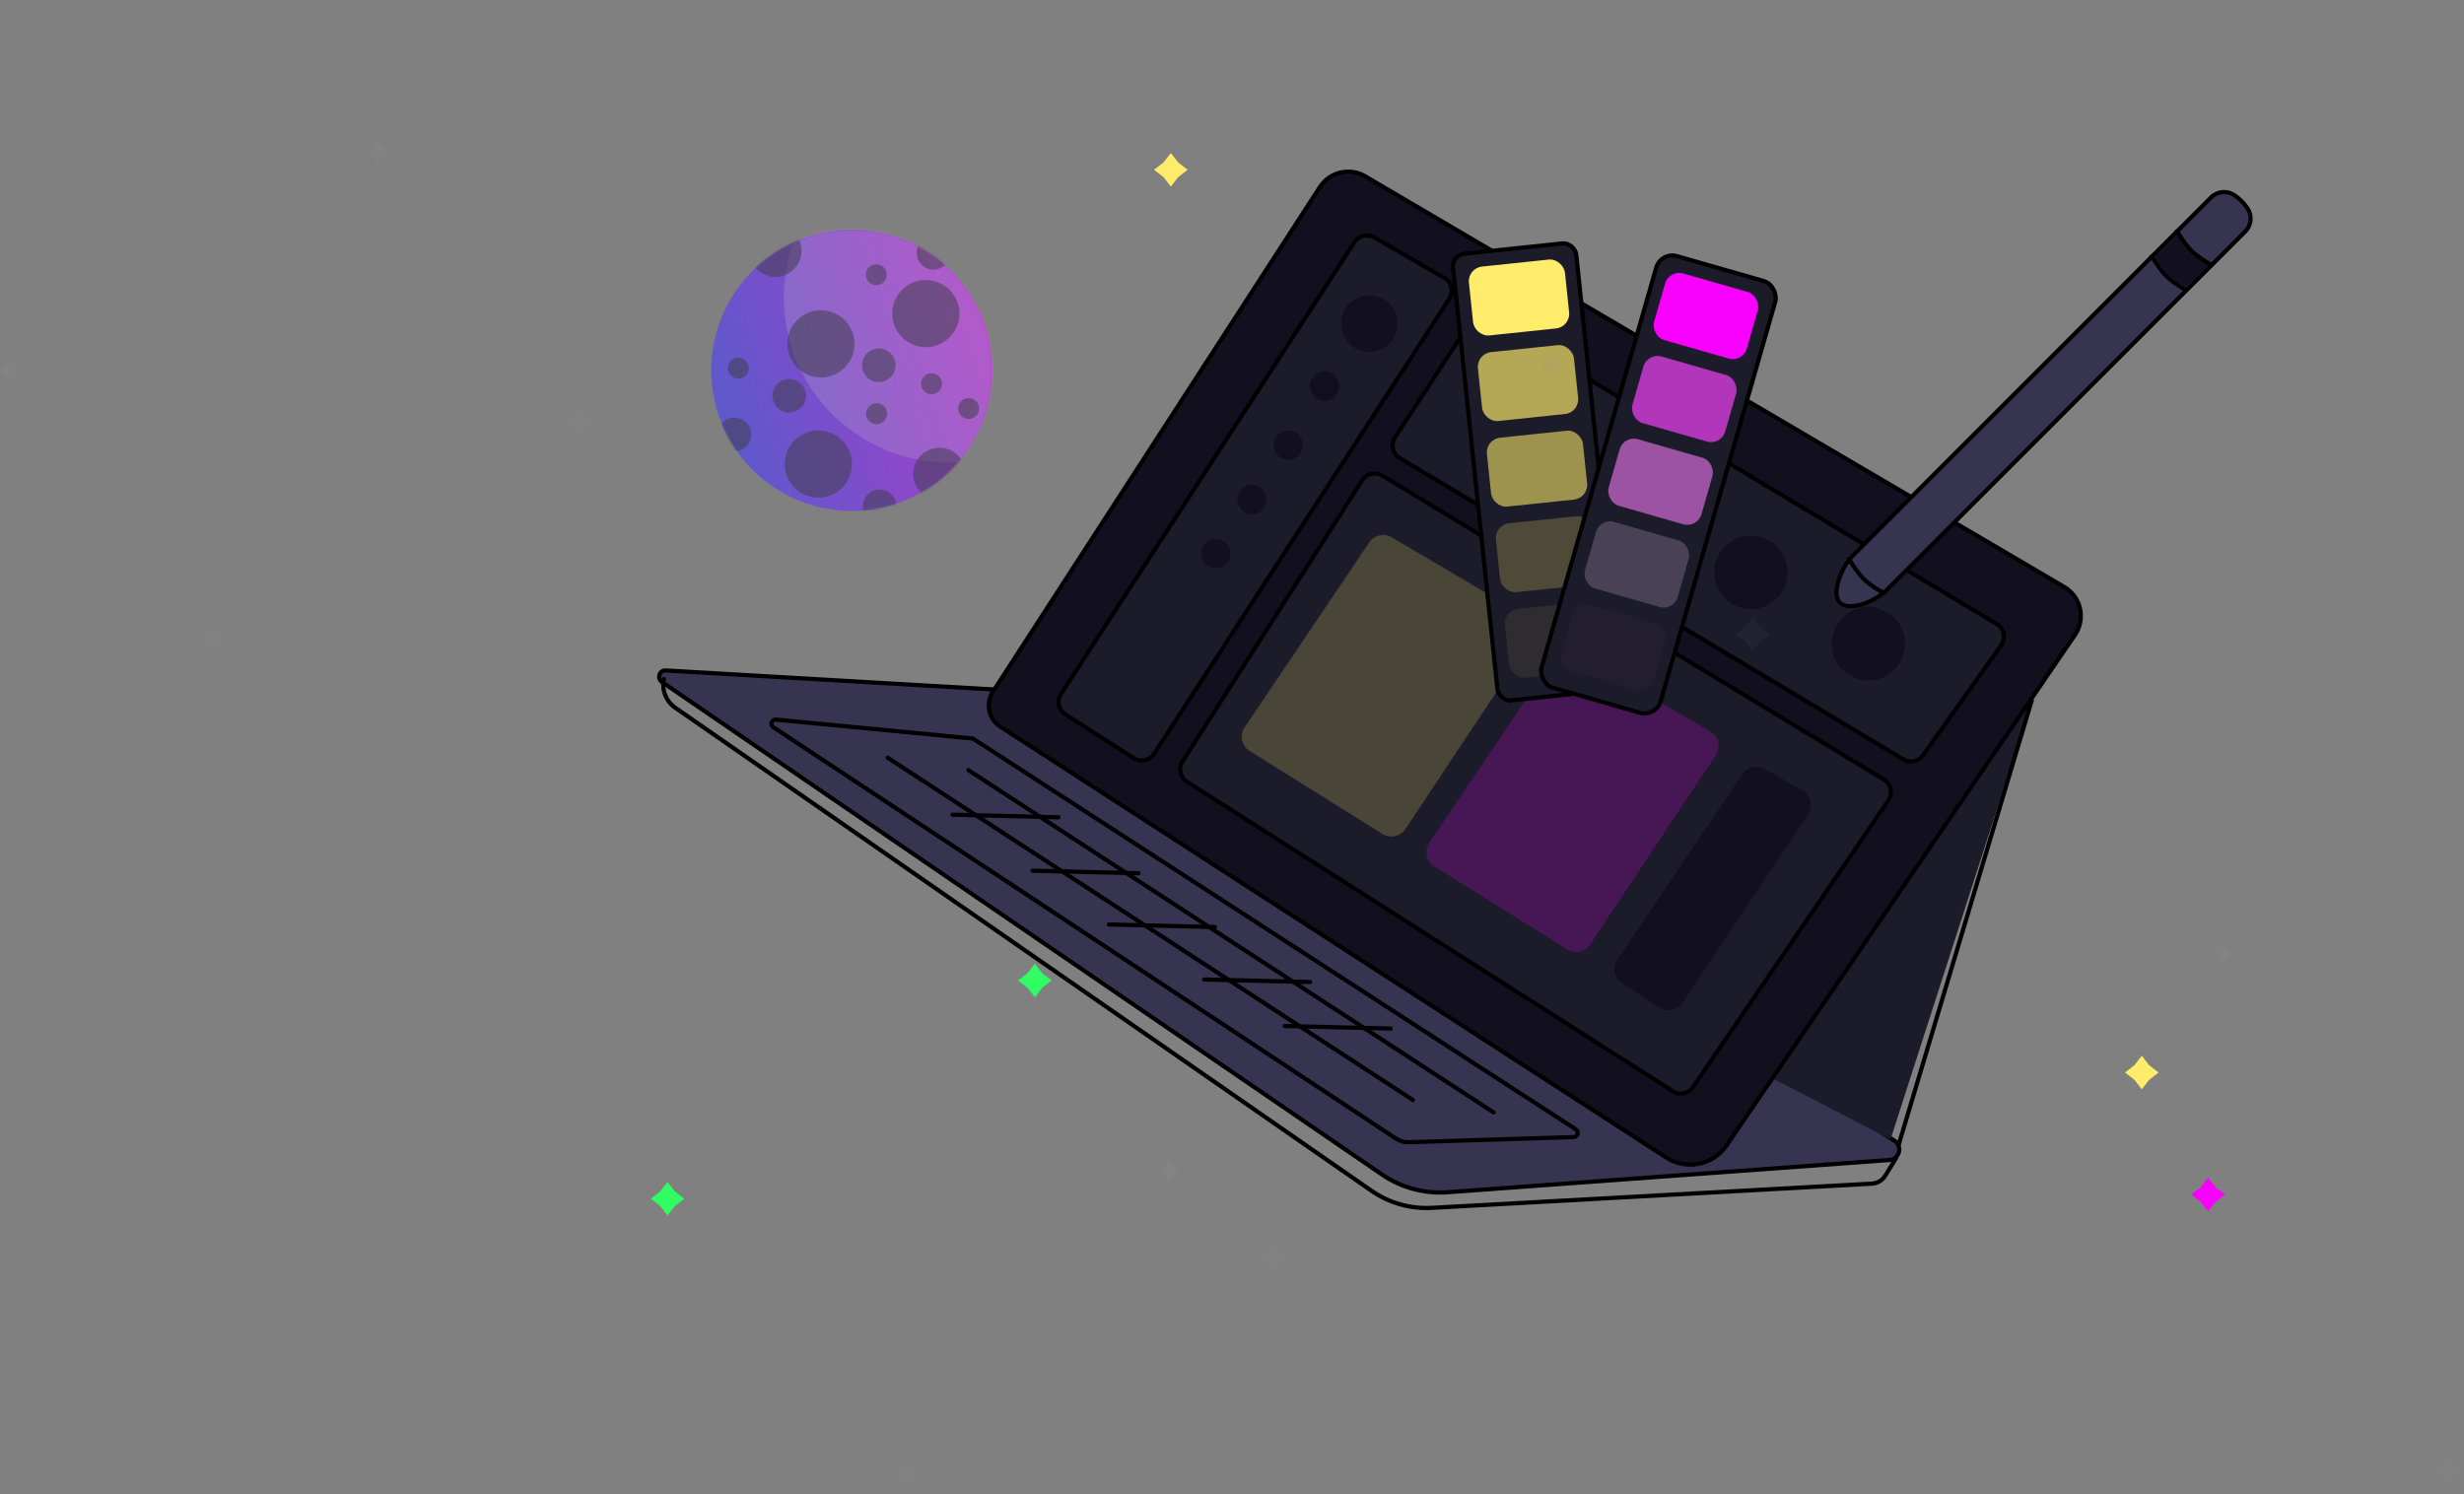 <svg width="1174" height="712" viewBox="0 0 1174 712" fill="none" xmlns="http://www.w3.org/2000/svg">
<rect x="0" y="0" width="1174" height="712" fill="#808080" stroke="none"/>
<g clip-path="url(#clip0_167_3038)">
<path fill-rule="evenodd" clip-rule="evenodd" d="M315.371 324.952C312.862 323.235 314.204 319.304 317.239 319.481L565.412 333.898C573.843 334.387 582.005 337.048 589.104 341.621L902.612 543.562C906.648 546.161 905.057 552.402 900.268 552.752L689.711 568.114C678.646 568.921 667.634 565.95 658.477 559.685L315.371 324.952Z" fill="#373451" stroke="black" stroke-width="2"/>
<path d="M316.286 323.598V323.598C315.187 328.817 317.322 334.186 321.704 337.226L653.457 567.423C661.868 573.26 671.985 576.123 682.207 575.561L891.887 564.029C894.512 563.884 896.899 562.459 898.272 560.216L903.381 551.865" stroke="black" stroke-width="2" stroke-linecap="round"/>
<path fill-rule="evenodd" clip-rule="evenodd" d="M368.491 346.557C366.752 345.408 367.711 342.698 369.785 342.898L463.551 351.935L750.822 538.149C752.466 539.215 751.755 541.765 749.796 541.826L671.064 544.281C668.998 544.346 666.963 543.769 665.239 542.63L368.491 346.557Z" stroke="black" stroke-width="2"/>
<path d="M422.971 361.088L673.191 524.17" stroke="black" stroke-width="2" stroke-linecap="round"/>
<path d="M461.438 367.006L711.658 530.088" stroke="black" stroke-width="2" stroke-linecap="round"/>
<path d="M453.843 388.22L504.329 389.442" stroke="black" stroke-width="2" stroke-linecap="round"/>
<path d="M491.966 414.885L542.452 416.107" stroke="black" stroke-width="2" stroke-linecap="round"/>
<path d="M528.344 440.542L578.83 441.764" stroke="black" stroke-width="2" stroke-linecap="round"/>
<path d="M573.718 466.739L624.204 467.96" stroke="black" stroke-width="2" stroke-linecap="round"/>
<path d="M612.111 488.905L662.597 490.127" stroke="black" stroke-width="2" stroke-linecap="round"/>
<path fill-rule="evenodd" clip-rule="evenodd" d="M788.228 484.781L900.778 542.906L974.228 314.906L788.228 484.781Z" fill="#1C1B2A"/>
<path d="M473.051 329.662C469.446 335.226 471.037 342.66 476.603 346.262L793.91 551.581C803.479 557.773 816.24 555.201 822.664 545.786L988.657 302.518C993.877 294.867 991.531 284.396 983.546 279.704L650.438 83.995C643.054 79.656 633.562 81.902 628.905 89.09L473.051 329.662Z" fill="#12101E" stroke="black" stroke-width="2"/>
<path d="M645.363 115.366C647.391 112.243 651.509 111.255 654.733 113.116L688.201 132.439C691.672 134.443 692.755 138.948 690.573 142.311L549.854 359.232C547.757 362.465 543.442 363.395 540.2 361.314L507.615 340.399C504.35 338.303 503.412 333.95 505.526 330.696L645.363 115.366Z" fill="#1C1B2A" stroke="black" stroke-width="2"/>
<path d="M649.062 228.823C651.109 225.621 655.337 224.637 658.588 226.607L897.582 371.458C901.013 373.538 901.997 378.07 899.739 381.386L806.647 518.05C804.518 521.175 800.291 522.045 797.101 520.013L565.55 372.506C562.286 370.426 561.329 366.093 563.413 362.832L649.062 228.823Z" fill="#1C1B2A" stroke="black" stroke-width="2"/>
<path d="M700.065 154.32C702.124 151.174 706.301 150.217 709.525 152.152L951.393 297.386C954.889 299.485 955.858 304.116 953.497 307.441L916.224 359.922C914.108 362.9 910.057 363.751 906.922 361.875L666.919 218.253C663.506 216.211 662.478 211.74 664.656 208.413L700.065 154.32Z" fill="#1C1B2A" stroke="black" stroke-width="2"/>
<circle cx="890.214" cy="306.775" r="17.5" transform="rotate(30 890.214 306.775)" fill="#12101E"/>
<circle cx="834.214" cy="272.775" r="17.5" transform="rotate(30 834.214 272.775)" fill="#12101E"/>
<path opacity="0.2" fill-rule="evenodd" clip-rule="evenodd" d="M740.403 313.467C742.767 309.96 747.452 308.899 751.096 311.045L814.881 348.605C818.835 350.933 820.024 356.103 817.485 359.925L757.62 450.047C755.223 453.655 750.39 454.7 746.717 452.405L683.4 412.844C679.561 410.445 678.475 405.342 681.005 401.588L740.403 313.467Z" fill="#F700FE"/>
<path fill-rule="evenodd" clip-rule="evenodd" d="M830.204 368.863C832.546 365.389 837.173 364.31 840.81 366.391L858.734 376.643C862.752 378.941 863.987 384.159 861.426 388.014L801.729 477.881C799.289 481.555 794.337 482.561 790.657 480.131L772.864 468.381C769.152 465.93 768.152 460.922 770.638 457.233L830.204 368.863Z" fill="#12101E"/>
<path opacity="0.2" fill-rule="evenodd" clip-rule="evenodd" d="M652.403 258.467C654.767 254.96 659.452 253.899 663.096 256.045L726.881 293.605C730.835 295.933 732.024 301.103 729.485 304.925L669.62 395.047C667.223 398.655 662.39 399.7 658.717 397.405L595.4 357.844C591.561 355.445 590.475 350.342 593.005 346.588L652.403 258.467Z" fill="#FFEC6A"/>
<path d="M968.194 333.299L904.535 545.857" stroke="black" stroke-width="2"/>
<circle cx="652.426" cy="154.202" r="13.5" transform="rotate(30 652.426 154.202)" fill="#12101E"/>
<circle cx="631.145" cy="184.062" r="7" transform="rotate(30 631.145 184.062)" fill="#12101E"/>
<circle cx="613.779" cy="212.14" r="7" transform="rotate(30 613.779 212.14)" fill="#12101E"/>
<circle cx="596.547" cy="237.987" r="7" transform="rotate(30 596.547 237.987)" fill="#12101E"/>
<circle cx="579.315" cy="263.834" r="7" transform="rotate(30 579.315 263.834)" fill="#12101E"/>
<g opacity="0.6">
<circle cx="405.904" cy="176.46" r="67" transform="rotate(-15 405.904 176.46)" fill="url(#paint0_linear_167_3038)"/>
<mask id="mask0_167_3038" style="mask-type:alpha" maskUnits="userSpaceOnUse" x="338" y="109" width="135" height="135">
<circle cx="405.904" cy="176.46" r="67" transform="rotate(-15 405.904 176.46)" fill="white"/>
</mask>
<g mask="url(#mask0_167_3038)">
<circle cx="452.016" cy="141.846" r="78.5" transform="rotate(-15 452.016 141.846)" fill="white" fill-opacity="0.2"/>
<circle opacity="0.541" cx="369.409" cy="119.464" r="12.5" transform="rotate(-15 369.409 119.464)" fill="#161424"/>
<circle opacity="0.541" cx="447.608" cy="225.849" r="12.5" transform="rotate(-15 447.608 225.849)" fill="#161424"/>
<circle opacity="0.541" cx="391.138" cy="163.852" r="16" transform="rotate(-15 391.138 163.852)" fill="#161424"/>
<circle opacity="0.541" cx="389.918" cy="221.119" r="16" transform="rotate(-15 389.918 221.119)" fill="#161424"/>
<circle opacity="0.541" cx="441.107" cy="149.428" r="16" transform="rotate(-15 441.107 149.428)" fill="#161424"/>
<circle opacity="0.541" cx="417.653" cy="197.124" r="5" transform="rotate(-15 417.653 197.124)" fill="#161424"/>
<circle opacity="0.541" cx="443.852" cy="182.856" r="5" transform="rotate(-15 443.852 182.856)" fill="#161424"/>
<circle opacity="0.541" cx="417.509" cy="130.904" r="5" transform="rotate(-15 417.509 130.904)" fill="#161424"/>
<circle opacity="0.541" cx="351.794" cy="175.43" r="5" transform="rotate(-15 351.794 175.43)" fill="#161424"/>
<circle opacity="0.541" cx="461.517" cy="194.688" r="5" transform="rotate(-15 461.517 194.688)" fill="#161424"/>
<circle opacity="0.541" cx="376.03" cy="188.606" r="8" transform="rotate(-15 376.03 188.606)" fill="#161424"/>
<circle opacity="0.541" cx="444.744" cy="120.501" r="8" transform="rotate(-15 444.744 120.501)" fill="#161424"/>
<circle opacity="0.541" cx="418.72" cy="174.061" r="8" transform="rotate(-15 418.72 174.061)" fill="#161424"/>
<circle opacity="0.541" cx="419.122" cy="241.247" r="8" transform="rotate(-15 419.122 241.247)" fill="#161424"/>
<circle opacity="0.541" cx="349.899" cy="206.996" r="8" transform="rotate(-15 349.899 206.996)" fill="#161424"/>
</g>
</g>
<path d="M1064.69 93.07C1061.18 90.676 1056.51 91.061 1053.49 94.073L882.657 264.909C879.902 267.664 877.421 272.119 876.083 276.336C875.412 278.451 875.011 280.563 875.029 282.419C875.046 284.253 875.478 285.998 876.655 287.175C877.819 288.338 879.519 288.807 881.328 288.862C883.153 288.918 885.228 288.558 887.32 287.914C891.497 286.628 895.95 284.143 898.92 281.173L898.952 281.141L898.986 281.107L899.024 281.069L899.065 281.028L899.108 280.985L899.155 280.938L899.204 280.888L899.257 280.836L899.313 280.78L899.371 280.722L899.433 280.66L899.497 280.596L899.564 280.529L899.635 280.458L899.708 280.385L899.784 280.309L899.863 280.23L899.944 280.148L900.029 280.064L900.117 279.976L900.207 279.886L900.3 279.793L900.396 279.697L900.495 279.598L900.596 279.496L900.701 279.392L900.808 279.285L900.918 279.175L901.031 279.062L901.146 278.947L901.264 278.829L901.385 278.708L901.508 278.585L901.635 278.458L901.764 278.329L901.895 278.198L902.029 278.064L902.166 277.927L902.306 277.787L902.448 277.645L902.593 277.5L902.74 277.353L902.89 277.203L903.043 277.05L903.198 276.895L903.356 276.737L903.516 276.577L903.679 276.414L903.844 276.249L904.012 276.081L904.182 275.911L904.355 275.738L904.53 275.563L904.708 275.385L904.889 275.204L905.071 275.022L905.256 274.836L905.444 274.649L905.634 274.459L905.827 274.266L906.021 274.072L906.219 273.874L906.418 273.675L906.62 273.473L906.825 273.268L907.031 273.062L907.24 272.853L907.452 272.641L907.665 272.428L907.881 272.212L908.099 271.994L908.32 271.773L908.543 271.55L908.768 271.325L908.995 271.098L909.225 270.868L909.456 270.637L909.69 270.403L909.926 270.167L910.165 269.928L910.405 269.688L910.648 269.445L910.893 269.2L911.14 268.953L911.389 268.704L911.64 268.453L911.894 268.199L912.149 267.944L912.407 267.686L912.666 267.427L912.928 267.165L913.192 266.901L913.458 266.635L913.725 266.367L913.995 266.098L914.267 265.826L914.541 265.552L914.817 265.276L915.095 264.998L915.375 264.718L915.657 264.436L915.94 264.152L916.226 263.867L916.514 263.579L916.803 263.29L917.095 262.998L917.388 262.705L917.683 262.409L917.981 262.112L918.28 261.813L918.58 261.513L918.883 261.21L919.188 260.905L919.494 260.599L919.802 260.291L920.112 259.981L920.424 259.669L920.737 259.356L921.052 259.041L921.369 258.724L921.688 258.405L922.008 258.084L922.331 257.762L922.655 257.438L922.98 257.113L923.307 256.785L923.636 256.457L923.967 256.126L924.299 255.794L924.633 255.46L924.969 255.124L925.306 254.787L925.645 254.448L925.985 254.108L926.327 253.766L926.671 253.422L927.016 253.077L927.362 252.731L927.711 252.382L928.06 252.033L928.412 251.681L928.764 251.329L929.119 250.974L929.474 250.619L929.832 250.261L930.19 249.903L930.551 249.542L930.912 249.181L931.275 248.818L931.64 248.453L932.006 248.087L932.373 247.72L932.741 247.351L933.112 246.981L933.483 246.61L933.856 246.237L934.23 245.863L934.605 245.488L934.982 245.111L935.36 244.733L935.74 244.353L936.12 243.973L936.502 243.591L936.886 243.207L937.27 242.823L937.656 242.437L938.043 242.05L938.431 241.662L938.821 241.272L939.211 240.882L939.603 240.49L939.996 240.097L940.39 239.703L940.786 239.307L941.182 238.911L941.58 238.513L941.978 238.114L942.378 237.715L942.779 237.314L943.181 236.911L943.585 236.508L943.989 236.104L944.394 235.699L944.801 235.292L945.208 234.885L945.616 234.477L946.026 234.067L946.436 233.657L946.848 233.245L947.26 232.833L947.674 232.419L948.088 232.005L948.503 231.59L948.92 231.173L949.337 230.756L949.755 230.338L950.174 229.919L950.594 229.499L951.015 229.078L951.436 228.657L951.859 228.234L952.282 227.811L952.706 227.386L953.132 226.961L953.557 226.535L953.984 226.109L954.412 225.681L954.84 225.253L955.269 224.824L955.699 224.394L956.129 223.963L956.561 223.532L956.993 223.1L957.426 222.667L957.859 222.234L958.293 221.8L958.728 221.365L959.164 220.929L959.6 220.493L960.037 220.056L960.475 219.618L960.913 219.18L961.351 218.741L961.791 218.302L962.231 217.862L962.672 217.421L963.113 216.98L963.554 216.538L963.997 216.096L964.44 215.653L964.883 215.21L965.327 214.766L965.771 214.322L966.216 213.877L966.662 213.431L967.108 212.985L967.554 212.539L968.001 212.092L968.448 211.645L968.896 211.197L969.344 210.749L969.793 210.3L970.242 209.851L970.691 209.402L971.141 208.952L971.591 208.502L972.041 208.052L972.492 207.601L972.943 207.15L973.395 206.698L973.847 206.246L974.299 205.794L974.751 205.342L975.204 204.889L975.657 204.436L976.11 203.983L976.564 203.529L977.017 203.076L977.471 202.622L977.926 202.167L978.38 201.713L978.834 201.258L979.289 200.804L979.744 200.349L980.199 199.894L980.655 199.438L981.11 198.983L981.565 198.527L982.021 198.072L982.477 197.616L982.933 197.16L983.389 196.704L983.845 196.248L984.301 195.792L984.757 195.336L985.213 194.88L985.669 194.424L986.125 193.967L986.582 193.511L987.038 193.055L987.494 192.599L987.95 192.143L988.407 191.686L988.863 191.23L989.319 190.774L989.775 190.318L990.231 189.862L990.687 189.406L991.142 188.951L991.598 188.495L992.053 188.04L992.509 187.584L992.964 187.129L993.419 186.674L993.874 186.219L994.329 185.764L994.783 185.31L995.238 184.855L995.692 184.401L996.146 183.947L996.599 183.494L997.053 183.04L997.506 182.587L997.959 182.134L998.412 181.681L998.864 181.229L999.316 180.777L999.768 180.325L1000.22 179.874L1000.67 179.423L1001.12 178.972L1001.57 178.521L1002.02 178.071L1002.47 177.622L1002.92 177.172L1003.37 176.723L1003.82 176.275L1004.27 175.827L1004.71 175.379L1005.16 174.932L1005.61 174.485L1006.05 174.039L1006.5 173.593L1006.95 173.148L1007.39 172.703L1007.83 172.259L1008.28 171.815L1008.72 171.371L1009.16 170.929L1009.61 170.486L1010.05 170.045L1010.49 169.604L1010.93 169.163L1011.37 168.723L1011.81 168.284L1012.25 167.845L1012.69 167.407L1013.12 166.97L1013.56 166.533L1014 166.097L1014.43 165.661L1014.87 165.227L1015.3 164.792L1015.73 164.359L1016.17 163.926L1016.6 163.494L1017.03 163.063L1017.46 162.633L1017.89 162.203L1018.32 161.774L1018.75 161.346L1019.17 160.919L1019.6 160.492L1020.03 160.066L1020.45 159.641L1020.88 159.217L1021.3 158.794L1021.72 158.372L1022.14 157.95L1022.56 157.529L1022.98 157.11L1023.4 156.691L1023.82 156.273L1024.24 155.856L1024.65 155.44L1025.07 155.024L1025.48 154.61L1025.9 154.197L1026.31 153.785L1026.72 153.373L1027.13 152.963L1027.54 152.554L1027.95 152.146L1028.35 151.738L1028.76 151.332L1029.17 150.927L1029.57 150.523L1029.97 150.12L1030.37 149.718L1030.78 149.317L1031.18 148.918L1031.57 148.519L1031.97 148.122L1032.37 147.725L1032.76 147.33L1033.16 146.936L1033.55 146.543L1033.94 146.152L1034.33 145.761L1034.72 145.372L1035.11 144.984L1035.5 144.597L1035.88 144.212L1036.27 143.827L1036.65 143.444L1037.03 143.063L1037.41 142.682L1037.79 142.303L1038.17 141.925L1038.54 141.549L1038.92 141.173L1039.29 140.799L1039.67 140.427L1040.04 140.056L1040.41 139.686L1040.78 139.317L1041.14 138.95L1041.51 138.585L1041.87 138.22L1042.24 137.858L1042.6 137.496L1042.96 137.136L1043.32 136.778L1043.67 136.421L1044.03 136.065L1044.38 135.711L1044.73 135.359L1045.09 135.008L1045.43 134.658L1045.78 134.31L1046.13 133.964L1046.47 133.619L1046.82 133.276L1047.16 132.934L1047.5 132.594L1047.84 132.256L1048.17 131.919L1048.51 131.583L1048.84 131.25L1049.18 130.918L1049.51 130.587L1049.83 130.259L1050.16 129.932L1050.49 129.607L1050.81 129.283L1051.13 128.961L1051.45 128.641L1051.77 128.322L1052.09 128.006L1052.4 127.691L1052.72 127.378L1053.03 127.066L1053.34 126.757L1053.64 126.449L1053.95 126.143L1054.25 125.839L1054.56 125.536L1054.86 125.236L1055.16 124.937L1055.45 124.64L1055.75 124.345L1056.04 124.052L1056.33 123.761L1056.62 123.472L1056.91 123.185L1057.19 122.899L1057.48 122.616L1057.76 122.334L1058.04 122.055L1058.32 121.777L1058.59 121.502L1058.86 121.228L1059.14 120.957L1059.41 120.687L1059.67 120.419L1059.94 120.154L1060.2 119.891L1060.46 119.629L1060.72 119.37L1060.98 119.113L1061.24 118.858L1061.49 118.605L1061.74 118.354L1061.99 118.105L1062.23 117.858L1062.48 117.614L1062.72 117.371L1062.96 117.131L1063.2 116.893L1063.44 116.658L1063.67 116.424L1063.9 116.193L1064.13 115.963L1064.36 115.737L1064.58 115.512L1064.8 115.29L1065.02 115.069L1065.24 114.852L1065.46 114.636L1065.67 114.423L1065.88 114.212L1066.09 114.003L1066.3 113.797L1066.5 113.593L1066.7 113.391L1066.9 113.192L1067.1 112.995L1067.29 112.801L1067.48 112.609L1067.67 112.419L1067.86 112.232L1068.05 112.047L1068.23 111.865L1068.41 111.685L1068.59 111.508L1068.76 111.333L1068.93 111.16L1069.1 110.99L1069.27 110.823L1069.43 110.658L1069.6 110.496L1069.76 110.336C1072.77 107.323 1073.15 102.645 1070.76 99.144C1069.13 96.76 1067.07 94.7 1064.69 93.07Z" fill="#373451" stroke="black" stroke-width="2"/>
<path d="M880.544 265.608C880.544 265.608 884.294 272.186 887.853 275.745C891.412 279.304 897.515 282.578 897.515 282.578" stroke="black" stroke-width="2"/>
<path fill-rule="evenodd" clip-rule="evenodd" d="M1037.52 111.458L1026.63 122.35C1026.63 122.35 1029.42 127.395 1032.93 130.904C1036.43 134.412 1041.67 137.005 1041.67 137.005L1052.37 126.308C1052.37 126.308 1046.25 122.272 1043.92 119.937C1041.58 117.602 1037.52 111.458 1037.52 111.458Z" fill="#12101E"/>
<path d="M1024.79 121.358C1024.79 121.358 1028.54 127.937 1032.1 131.495C1035.66 135.054 1041.76 138.329 1041.76 138.329" stroke="black" stroke-width="2"/>
<path d="M1036.81 109.337C1036.81 109.337 1040.56 115.915 1044.12 119.474C1047.68 123.033 1053.79 126.307 1053.79 126.307" stroke="black" stroke-width="2"/>
<rect x="691.725" y="121.537" width="59" height="214" rx="6" transform="rotate(-6 691.725 121.537)" fill="#1C1B2A" stroke="black" stroke-width="2"/>
<rect x="699.157" y="127.761" width="46" height="33" rx="7" transform="rotate(-6 699.157 127.761)" fill="#FFEC6A"/>
<rect opacity="0.671" x="703.443" y="168.536" width="46" height="33" rx="7" transform="rotate(-6 703.443 168.536)" fill="#FFEC6A"/>
<rect opacity="0.573" x="707.728" y="209.312" width="46" height="33" rx="7" transform="rotate(-6 707.728 209.312)" fill="#FFEC6A"/>
<rect opacity="0.224" x="712.014" y="250.087" width="46" height="33" rx="7" transform="rotate(-6 712.014 250.087)" fill="#FFEC6A"/>
<rect opacity="0.081" x="716.3" y="290.862" width="46" height="33" rx="7" transform="rotate(-6 716.3 290.862)" fill="#FFEC6A"/>
<rect x="791.326" y="119.858" width="59" height="214" rx="8" transform="rotate(16 791.326 119.858)" fill="#1C1B2A" stroke="black" stroke-width="2"/>
<rect x="795.257" y="128.386" width="46" height="33" rx="7" transform="rotate(16 795.257 128.386)" fill="#F700FE"/>
<rect opacity="0.671" x="784.943" y="167.954" width="46" height="33" rx="7" transform="rotate(16 784.943 167.954)" fill="#FA44FF"/>
<rect opacity="0.573" x="773.642" y="207.366" width="46" height="33" rx="7" transform="rotate(16 773.642 207.366)" fill="#FB7CFF"/>
<rect opacity="0.2" x="762.341" y="246.777" width="46" height="33" rx="7" transform="rotate(16 762.341 246.777)" fill="#FED8FF"/>
<rect opacity="0.096" x="751.04" y="286.189" width="46" height="33" rx="7" transform="rotate(16 751.04 286.189)" fill="#663D67"/>
</g>
<path opacity="0.061" fill-rule="evenodd" clip-rule="evenodd" d="M831.578 305.711L827.071 302.218L831.578 298.724L835.071 294.218L838.565 298.724L843.071 302.218L838.565 305.711L835.071 310.218L831.578 305.711Z" fill="#979797"/>
<path opacity="0.143" fill-rule="evenodd" clip-rule="evenodd" d="M736.888 176.644L734.071 174.46L736.888 172.277L739.071 169.46L741.255 172.277L744.071 174.46L741.255 176.644L739.071 179.46L736.888 176.644Z" fill="#979797"/>
<path opacity="0.061" fill-rule="evenodd" clip-rule="evenodd" d="M272.577 203.711L268.071 200.218L272.577 196.724L276.071 192.218L279.565 196.724L284.071 200.218L279.565 203.711L276.071 208.218L272.577 203.711Z" fill="#979797"/>
<path opacity="0.143" fill-rule="evenodd" clip-rule="evenodd" d="M177.887 74.644L175.071 72.46L177.887 70.277L180.071 67.46L182.255 70.277L185.071 72.46L182.255 74.644L180.071 77.46L177.887 74.644Z" fill="#979797"/>
<path opacity="0.09" fill-rule="evenodd" clip-rule="evenodd" d="M1161.58 704.711L1157.07 701.218L1161.58 697.724L1165.07 693.218L1168.56 697.724L1173.07 701.218L1168.56 704.711L1165.07 709.218L1161.58 704.711Z" fill="#979797"/>
<path fill-rule="evenodd" clip-rule="evenodd" d="M314.577 574.711L310.071 571.218L314.577 567.724L318.071 563.218L321.565 567.724L326.071 571.218L321.565 574.711L318.071 579.218L314.577 574.711Z" fill="#2FFD61"/>
<path opacity="0.061" fill-rule="evenodd" clip-rule="evenodd" d="M97.577 307.711L93.071 304.218L97.577 300.724L101.071 296.218L104.565 300.724L109.071 304.218L104.565 307.711L101.071 312.218L97.577 307.711Z" fill="#979797"/>
<path opacity="0.09" fill-rule="evenodd" clip-rule="evenodd" d="M427.577 706.711L423.071 703.218L427.577 699.724L431.071 695.218L434.565 699.724L439.071 703.218L434.565 706.711L431.071 711.218L427.577 706.711Z" fill="#979797"/>
<path opacity="0.143" fill-rule="evenodd" clip-rule="evenodd" d="M2.887 178.644L0.071 176.46L2.887 174.277L5.071 171.46L7.255 174.277L10.071 176.46L7.255 178.644L5.071 181.46L2.887 178.644Z" fill="#979797"/>
<path fill-rule="evenodd" clip-rule="evenodd" d="M489.577 470.711L485.071 467.218L489.577 463.724L493.071 459.218L496.565 463.724L501.071 467.218L496.565 470.711L493.071 475.218L489.577 470.711Z" fill="#2FFD61"/>
<path opacity="0.09" fill-rule="evenodd" clip-rule="evenodd" d="M602.578 602.711L598.071 599.218L602.578 595.724L606.071 591.218L609.565 595.724L614.071 599.218L609.565 602.711L606.071 607.218L602.578 602.711Z" fill="#979797"/>
<path fill-rule="evenodd" clip-rule="evenodd" d="M1048.58 572.711L1044.07 569.218L1048.58 565.724L1052.07 561.218L1055.56 565.724L1060.07 569.218L1055.56 572.711L1052.07 577.218L1048.58 572.711Z" fill="#F700FE"/>
<path fill-rule="evenodd" clip-rule="evenodd" d="M554.36 84.397L549.854 80.903L554.36 77.409L557.854 72.903L561.347 77.409L565.854 80.903L561.347 84.397L557.854 88.903L554.36 84.397Z" fill="#FFEC6A"/>
<path opacity="0.143" fill-rule="evenodd" clip-rule="evenodd" d="M558.978 560.379L556.795 563.196L554.611 560.379L551.795 558.196L554.611 556.012L556.795 553.196L558.978 556.012L561.795 558.196L558.978 560.379Z" fill="#979797"/>
<path fill-rule="evenodd" clip-rule="evenodd" d="M1016.99 514.566L1012.48 511.072L1016.99 507.578L1020.48 503.072L1023.98 507.578L1028.48 511.072L1023.98 514.566L1020.48 519.072L1016.99 514.566Z" fill="#FFEC6A"/>
<path opacity="0.143" fill-rule="evenodd" clip-rule="evenodd" d="M1060.98 456.38L1058.79 459.196L1056.61 456.38L1053.79 454.196L1056.61 452.013L1058.79 449.196L1060.98 452.013L1063.79 454.196L1060.98 456.38Z" fill="#979797"/>
<defs>
<linearGradient id="paint0_linear_167_3038" x1="267.242" y1="164.244" x2="517.907" y2="152.361" gradientUnits="userSpaceOnUse">
<stop stop-color="#0058FF"/>
<stop offset="1" stop-color="#F700FE"/>
</linearGradient>
<clipPath id="clip0_167_3038">
<rect width="817" height="661" fill="white" transform="translate(287)"/>
</clipPath>
</defs>
</svg>
